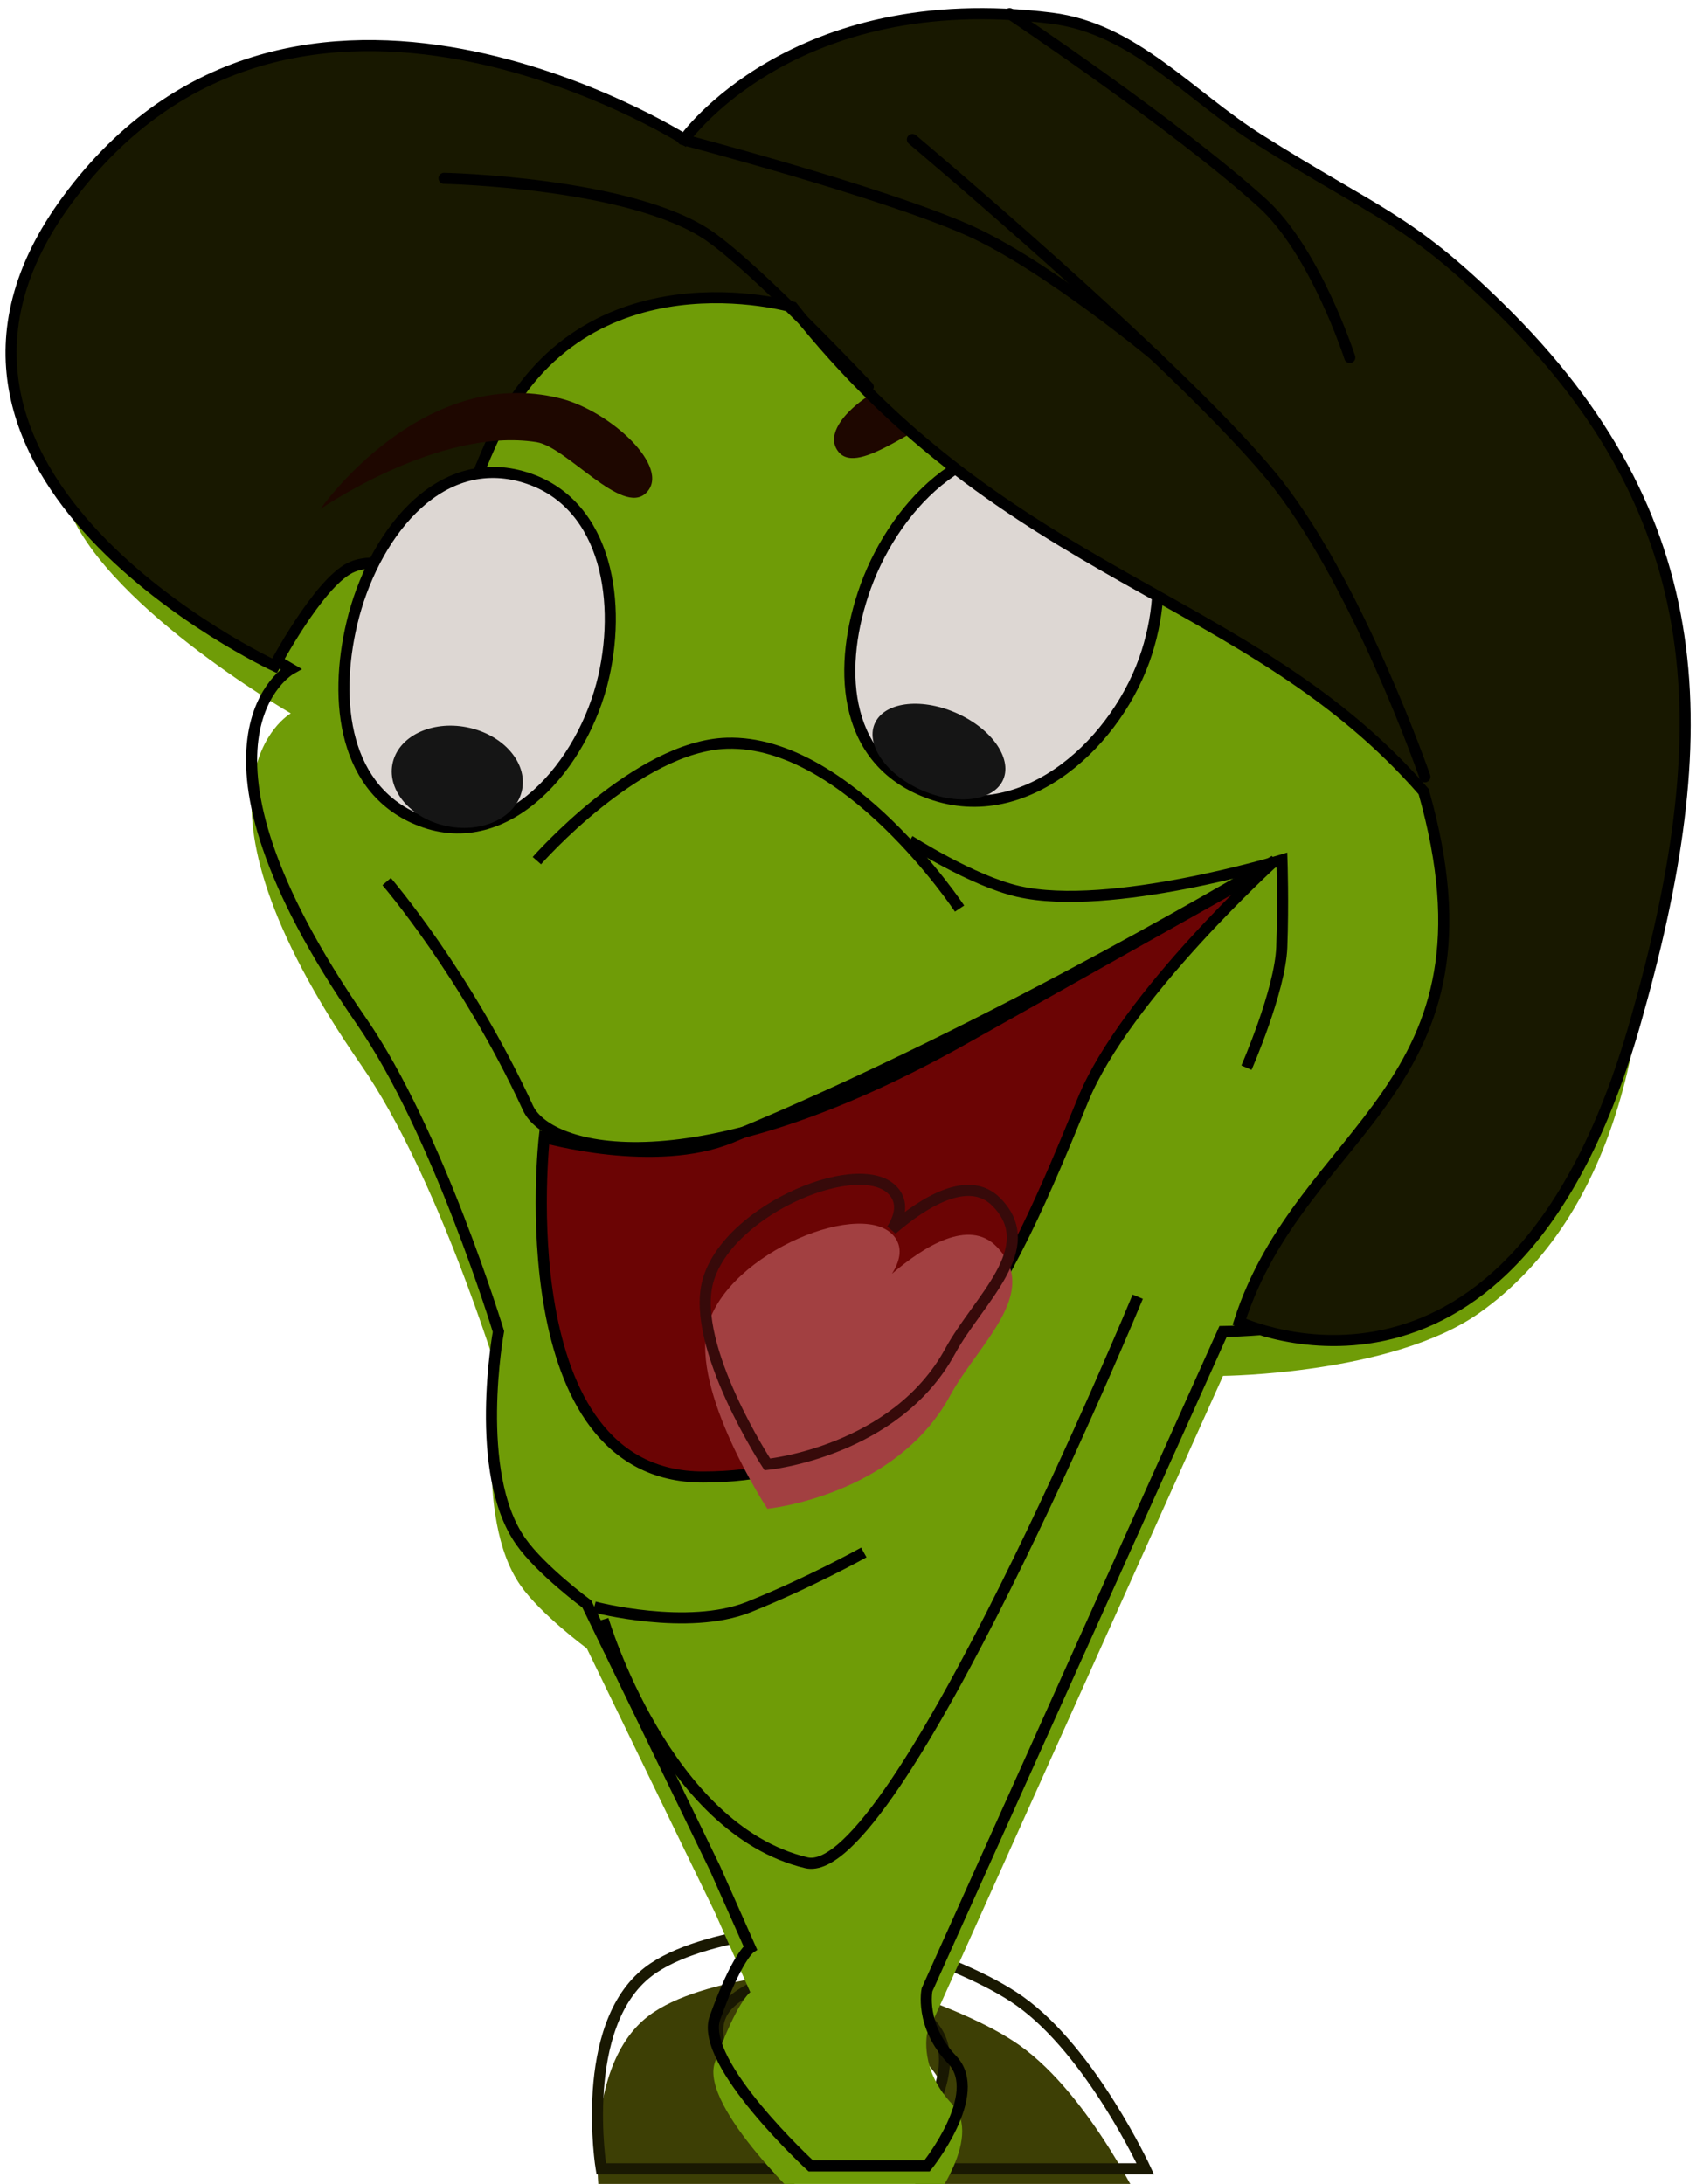 <svg width="153" height="197" viewBox="0 0 153 197" fill="none" xmlns="http://www.w3.org/2000/svg">
<g filter="url(#filter0_i_459_23)">
<path d="M75.003 195.632C75.003 195.632 60.412 185.245 66.035 180.504C71.067 176.263 80.966 178.005 84.442 183.152C87.421 187.562 80.666 195.632 80.666 195.632H103.321C103.321 195.632 98.426 185.076 91.993 180.504C86.444 176.56 75.003 173.697 75.003 173.697C75.003 173.697 63.365 174.107 58.484 177.857C52.117 182.748 54.236 195.632 54.236 195.632H75.003Z" fill="#3D3F05"/>
</g>
<path d="M75.003 195.632C75.003 195.632 60.412 185.245 66.035 180.504C71.067 176.263 80.966 178.005 84.442 183.152C87.421 187.562 80.666 195.632 80.666 195.632H103.321C103.321 195.632 98.426 185.076 91.993 180.504C86.444 176.56 75.003 173.697 75.003 173.697C75.003 173.697 63.365 174.107 58.484 177.857C52.117 182.748 54.236 195.632 54.236 195.632H75.003Z" stroke="#191802"/>
<g filter="url(#filter1_i_459_23)">
<path d="M110.333 120.107L83.629 179.485C83.629 179.485 82.939 182.697 85.897 185.799C88.854 188.901 83.629 195.37 83.629 195.37H73.142C73.142 195.37 63.04 186.071 64.497 182.017C66.487 176.482 67.686 175.703 67.686 175.703L64.497 168.517L52.938 144.69C52.938 144.69 48.788 141.626 46.96 139.017C42.631 132.836 44.967 120.107 44.967 120.107C44.967 120.107 39.469 102.023 32.611 92.12C14.983 66.664 26.234 60.35 26.234 60.35C26.234 60.35 8.673 50.197 5.907 41.062C2.347 29.3 9.549 21.564 19.857 14.209C33.446 4.514 64.497 17.235 64.497 17.235C64.497 17.235 72.648 7.666 80.44 6.645C91.217 5.233 108.739 17.235 108.739 17.235C108.739 17.235 128.898 25.465 137.038 33.498C147.002 43.331 158.561 96.679 133.451 114.434C125.616 119.973 110.333 120.107 110.333 120.107Z" fill="#6F9C07"/>
</g>
<path d="M110.333 120.107L83.629 179.485C83.629 179.485 82.939 182.697 85.897 185.799C88.854 188.901 83.629 195.37 83.629 195.37H73.142C73.142 195.37 63.04 186.071 64.497 182.017C66.487 176.482 67.686 175.703 67.686 175.703L64.497 168.517L52.938 144.69C52.938 144.69 48.788 141.626 46.96 139.017C42.631 132.836 44.967 120.107 44.967 120.107C44.967 120.107 39.469 102.023 32.611 92.12C14.983 66.664 26.234 60.35 26.234 60.35C26.234 60.35 8.673 50.197 5.907 41.062C2.347 29.3 9.549 21.564 19.857 14.209C33.446 4.514 64.497 17.235 64.497 17.235C64.497 17.235 72.648 7.666 80.44 6.645C91.217 5.233 108.739 17.235 108.739 17.235C108.739 17.235 128.898 25.465 137.038 33.498C147.002 43.331 158.561 96.679 133.451 114.434C125.616 119.973 110.333 120.107 110.333 120.107Z" stroke="black" stroke-linecap="round"/>
<g filter="url(#filter2_n_459_23)">
<path d="M86.074 37.48C83.312 37.548 77.458 43.102 75.619 40.729C73.632 38.167 79.893 33.825 84.512 33.295C97.353 31.819 104.509 46.018 104.509 46.018C104.509 46.018 95.001 37.261 86.074 37.48Z" fill="#1E0700"/>
</g>
<path d="M96.017 40.603C87.344 38.37 80.37 45.955 77.853 53.605C75.51 60.724 76.174 68.835 83.957 71.597C92.637 74.678 100.938 66.791 103.465 58.831C105.803 51.465 104.348 42.749 96.017 40.603Z" fill="#DDD7D3" stroke="black"/>
<path d="M48.431 77.632C48.431 77.632 57.498 67.287 65.57 67.042C76.461 66.712 86.562 81.957 86.562 81.957" stroke="black"/>
<path d="M82.05 75.838C82.05 75.838 87.692 79.455 91.857 80.409C100.125 82.304 115.648 77.572 115.648 77.572C115.648 77.572 115.781 81.505 115.632 85.443C115.482 89.381 112.446 96.307 112.446 96.307" stroke="black"/>
<path d="M128.431 71.406C136.078 98.302 117.469 101.584 111.804 119.235C111.804 119.235 136.444 131.002 147.491 92.339C154.942 66.259 154.698 46.767 135.228 27.7C126.978 19.621 124.199 19.286 113.561 12.571C107.236 8.578 102.311 2.581 94.868 1.644C71.501 -1.297 61.729 12.571 61.729 12.571C61.729 12.571 26.509 -9.702 6.072 18.034C-12.198 42.829 24.766 60.059 24.766 60.059C24.766 60.059 28.659 52.711 31.563 51.234C34.467 49.757 39.636 52.495 39.636 52.495C39.636 52.495 42.302 44.113 44.735 39.047C52.806 22.237 71.501 27.7 71.501 27.7C91.043 52.495 112.71 53.335 128.431 71.406Z" fill="#181800" stroke="black" stroke-linecap="round"/>
<path d="M82.309 12.581C82.309 12.581 105.927 32.429 114.594 42.837C122.319 52.115 128.544 70.068 128.544 70.068" stroke="black" stroke-linecap="round"/>
<path d="M91.078 1.235C91.078 1.235 105.825 11.068 113.831 18.274C118.671 22.63 121.768 32.248 121.768 32.248" stroke="black" stroke-linecap="round"/>
<path d="M61.584 12.581C61.584 12.581 79.443 17.271 87.304 20.742C94.311 23.837 104.341 32.198 104.341 32.198" stroke="black" stroke-linecap="round"/>
<path d="M40.06 16.085C40.06 16.085 56.963 16.441 63.975 21.28C68.359 24.305 78.324 34.895 78.324 34.895" stroke="black" stroke-linecap="round"/>
<path d="M47.029 42.967C39.316 40.862 33.579 48.526 31.752 56.192C30.051 63.325 31.036 71.406 37.994 74.051C45.756 77.001 52.64 69.017 54.46 61.042C56.144 53.662 54.437 44.989 47.029 42.967Z" fill="#DDD7D3" stroke="black"/>
<g filter="url(#filter3_n_459_23)">
<path d="M48.401 39.881C51.128 40.31 56.116 46.578 58.283 44.469C60.624 42.191 55.055 37.071 50.558 35.94C38.055 32.795 28.9 45.92 28.9 45.92C28.9 45.92 39.592 38.493 48.401 39.881Z" fill="#1E0700"/>
</g>
<path d="M97.705 99.19C101.544 89.821 114.993 77.632 114.993 77.632C114.993 77.632 89.835 92.76 65.968 102.594C59.073 105.434 49.103 102.594 49.103 102.594C49.103 102.594 45.631 133.229 63.423 133.229C83.718 133.229 91.196 115.075 97.705 99.19Z" fill="#6B0404" stroke="black"/>
<g filter="url(#filter4_i_459_23)">
<path d="M80.773 107.671C81.457 108.665 81.145 109.823 80.466 110.899C83.383 108.395 87.404 105.911 89.886 108.428C93.986 112.586 88.266 117.197 85.715 121.882C80.773 130.959 69.225 132.094 69.225 132.094C69.225 132.094 62.281 121.471 63.848 115.614C65.631 108.95 78.169 103.889 80.773 107.671Z" fill="#A24041"/>
</g>
<path d="M80.773 107.671C81.457 108.665 81.145 109.823 80.466 110.899C83.383 108.395 87.404 105.911 89.886 108.428C93.986 112.586 88.266 117.197 85.715 121.882C80.773 130.959 69.225 132.094 69.225 132.094C69.225 132.094 62.281 121.471 63.848 115.614C65.631 108.95 78.169 103.889 80.773 107.671Z" stroke="#370A0A"/>
<path d="M112.202 79.523C112.202 79.523 92.691 90.479 87.156 93.603C62.484 107.527 49.454 103.895 47.633 99.947C42.053 87.844 34.879 79.523 34.879 79.523" stroke="black"/>
<path d="M102.637 116.966C102.637 116.966 80.715 169.914 72.744 168.023C59.989 164.998 54.409 146.088 54.409 146.088" stroke="black"/>
<ellipse cx="5.961" cy="4.553" rx="5.961" ry="4.553" transform="matrix(0.973 0.23 -0.254 0.967 36.609 64.294)" fill="#151515"/>
<ellipse cx="6.315" cy="3.822" rx="6.315" ry="3.822" transform="matrix(0.907 0.422 -0.459 0.888 80.732 61.737)" fill="#151515"/>
<path d="M53.612 144.953C53.612 144.953 62.036 147.168 67.562 144.953C73.088 142.737 77.925 140.036 77.925 140.036" stroke="black"/>
<defs>
<filter id="filter0_i_459_23" x="53.398" y="173.194" width="50.706" height="26.938" filterUnits="userSpaceOnUse" color-interpolation-filters="sRGB">
<feFlood flood-opacity="0" result="BackgroundImageFix"/>
<feBlend mode="normal" in="SourceGraphic" in2="BackgroundImageFix" result="shape"/>
<feColorMatrix in="SourceAlpha" type="matrix" values="0 0 0 0 0 0 0 0 0 0 0 0 0 0 0 0 0 0 127 0" result="hardAlpha"/>
<feOffset dy="4"/>
<feGaussianBlur stdDeviation="2"/>
<feComposite in2="hardAlpha" operator="arithmetic" k2="-1" k3="1"/>
<feColorMatrix type="matrix" values="0 0 0 0 0 0 0 0 0 0 0 0 0 0 0 0 0 0 0.25 0"/>
<feBlend mode="normal" in2="shape" result="effect1_innerShadow_459_23"/>
</filter>
<filter id="filter1_i_459_23" x="4.486" y="6.03" width="144.575" height="193.84" filterUnits="userSpaceOnUse" color-interpolation-filters="sRGB">
<feFlood flood-opacity="0" result="BackgroundImageFix"/>
<feBlend mode="normal" in="SourceGraphic" in2="BackgroundImageFix" result="shape"/>
<feColorMatrix in="SourceAlpha" type="matrix" values="0 0 0 0 0 0 0 0 0 0 0 0 0 0 0 0 0 0 127 0" result="hardAlpha"/>
<feOffset dy="4"/>
<feGaussianBlur stdDeviation="2"/>
<feComposite in2="hardAlpha" operator="arithmetic" k2="-1" k3="1"/>
<feColorMatrix type="matrix" values="0 0 0 0 0 0 0 0 0 0 0 0 0 0 0 0 0 0 0.25 0"/>
<feBlend mode="normal" in2="shape" result="effect1_innerShadow_459_23"/>
</filter>
<filter id="filter2_n_459_23" x="75.241" y="33.187" width="29.269" height="12.831" filterUnits="userSpaceOnUse" color-interpolation-filters="sRGB">
<feFlood flood-opacity="0" result="BackgroundImageFix"/>
<feBlend mode="normal" in="SourceGraphic" in2="BackgroundImageFix" result="shape"/>
<feTurbulence type="fractalNoise" baseFrequency="0.25 0.25" stitchTiles="stitch" numOctaves="3" result="noise" seed="6770" />
<feColorMatrix in="noise" type="luminanceToAlpha" result="alphaNoise" />
<feComponentTransfer in="alphaNoise" result="coloredNoise1">
<feFuncA type="discrete" tableValues="1 1 1 1 1 1 1 1 1 1 1 1 1 1 1 1 1 1 1 1 1 1 1 1 1 1 1 1 1 1 1 1 1 1 1 1 1 1 1 1 1 1 1 1 1 1 1 1 1 1 1 0 0 0 0 0 0 0 0 0 0 0 0 0 0 0 0 0 0 0 0 0 0 0 0 0 0 0 0 0 0 0 0 0 0 0 0 0 0 0 0 0 0 0 0 0 0 0 0 0 "/>
</feComponentTransfer>
<feComposite operator="in" in2="shape" in="coloredNoise1" result="noise1Clipped" />
<feFlood flood-color="rgba(0, 0, 0, 0.25)" result="color1Flood" />
<feComposite operator="in" in2="noise1Clipped" in="color1Flood" result="color1" />
<feMerge result="effect1_noise_459_23">
<feMergeNode in="shape" />
<feMergeNode in="color1" />
</feMerge>
</filter>
<filter id="filter3_n_459_23" x="28.9" y="35.453" width="29.936" height="10.467" filterUnits="userSpaceOnUse" color-interpolation-filters="sRGB">
<feFlood flood-opacity="0" result="BackgroundImageFix"/>
<feBlend mode="normal" in="SourceGraphic" in2="BackgroundImageFix" result="shape"/>
<feTurbulence type="fractalNoise" baseFrequency="0.25 0.25" stitchTiles="stitch" numOctaves="3" result="noise" seed="6770" />
<feColorMatrix in="noise" type="luminanceToAlpha" result="alphaNoise" />
<feComponentTransfer in="alphaNoise" result="coloredNoise1">
<feFuncA type="discrete" tableValues="1 1 1 1 1 1 1 1 1 1 1 1 1 1 1 1 1 1 1 1 1 1 1 1 1 1 1 1 1 1 1 1 1 1 1 1 1 1 1 1 1 1 1 1 1 1 1 1 1 1 1 0 0 0 0 0 0 0 0 0 0 0 0 0 0 0 0 0 0 0 0 0 0 0 0 0 0 0 0 0 0 0 0 0 0 0 0 0 0 0 0 0 0 0 0 0 0 0 0 0 "/>
</feComponentTransfer>
<feComposite operator="in" in2="shape" in="coloredNoise1" result="noise1Clipped" />
<feFlood flood-color="rgba(0, 0, 0, 0.25)" result="color1Flood" />
<feComposite operator="in" in2="noise1Clipped" in="color1Flood" result="color1" />
<feMerge result="effect1_noise_459_23">
<feMergeNode in="shape" />
<feMergeNode in="color1" />
</feMerge>
</filter>
<filter id="filter4_i_459_23" x="63.118" y="105.876" width="28.705" height="30.745" filterUnits="userSpaceOnUse" color-interpolation-filters="sRGB">
<feFlood flood-opacity="0" result="BackgroundImageFix"/>
<feBlend mode="normal" in="SourceGraphic" in2="BackgroundImageFix" result="shape"/>
<feColorMatrix in="SourceAlpha" type="matrix" values="0 0 0 0 0 0 0 0 0 0 0 0 0 0 0 0 0 0 127 0" result="hardAlpha"/>
<feOffset dy="4"/>
<feGaussianBlur stdDeviation="2"/>
<feComposite in2="hardAlpha" operator="arithmetic" k2="-1" k3="1"/>
<feColorMatrix type="matrix" values="0 0 0 0 0 0 0 0 0 0 0 0 0 0 0 0 0 0 0.25 0"/>
<feBlend mode="normal" in2="shape" result="effect1_innerShadow_459_23"/>
</filter>
</defs>
</svg>
